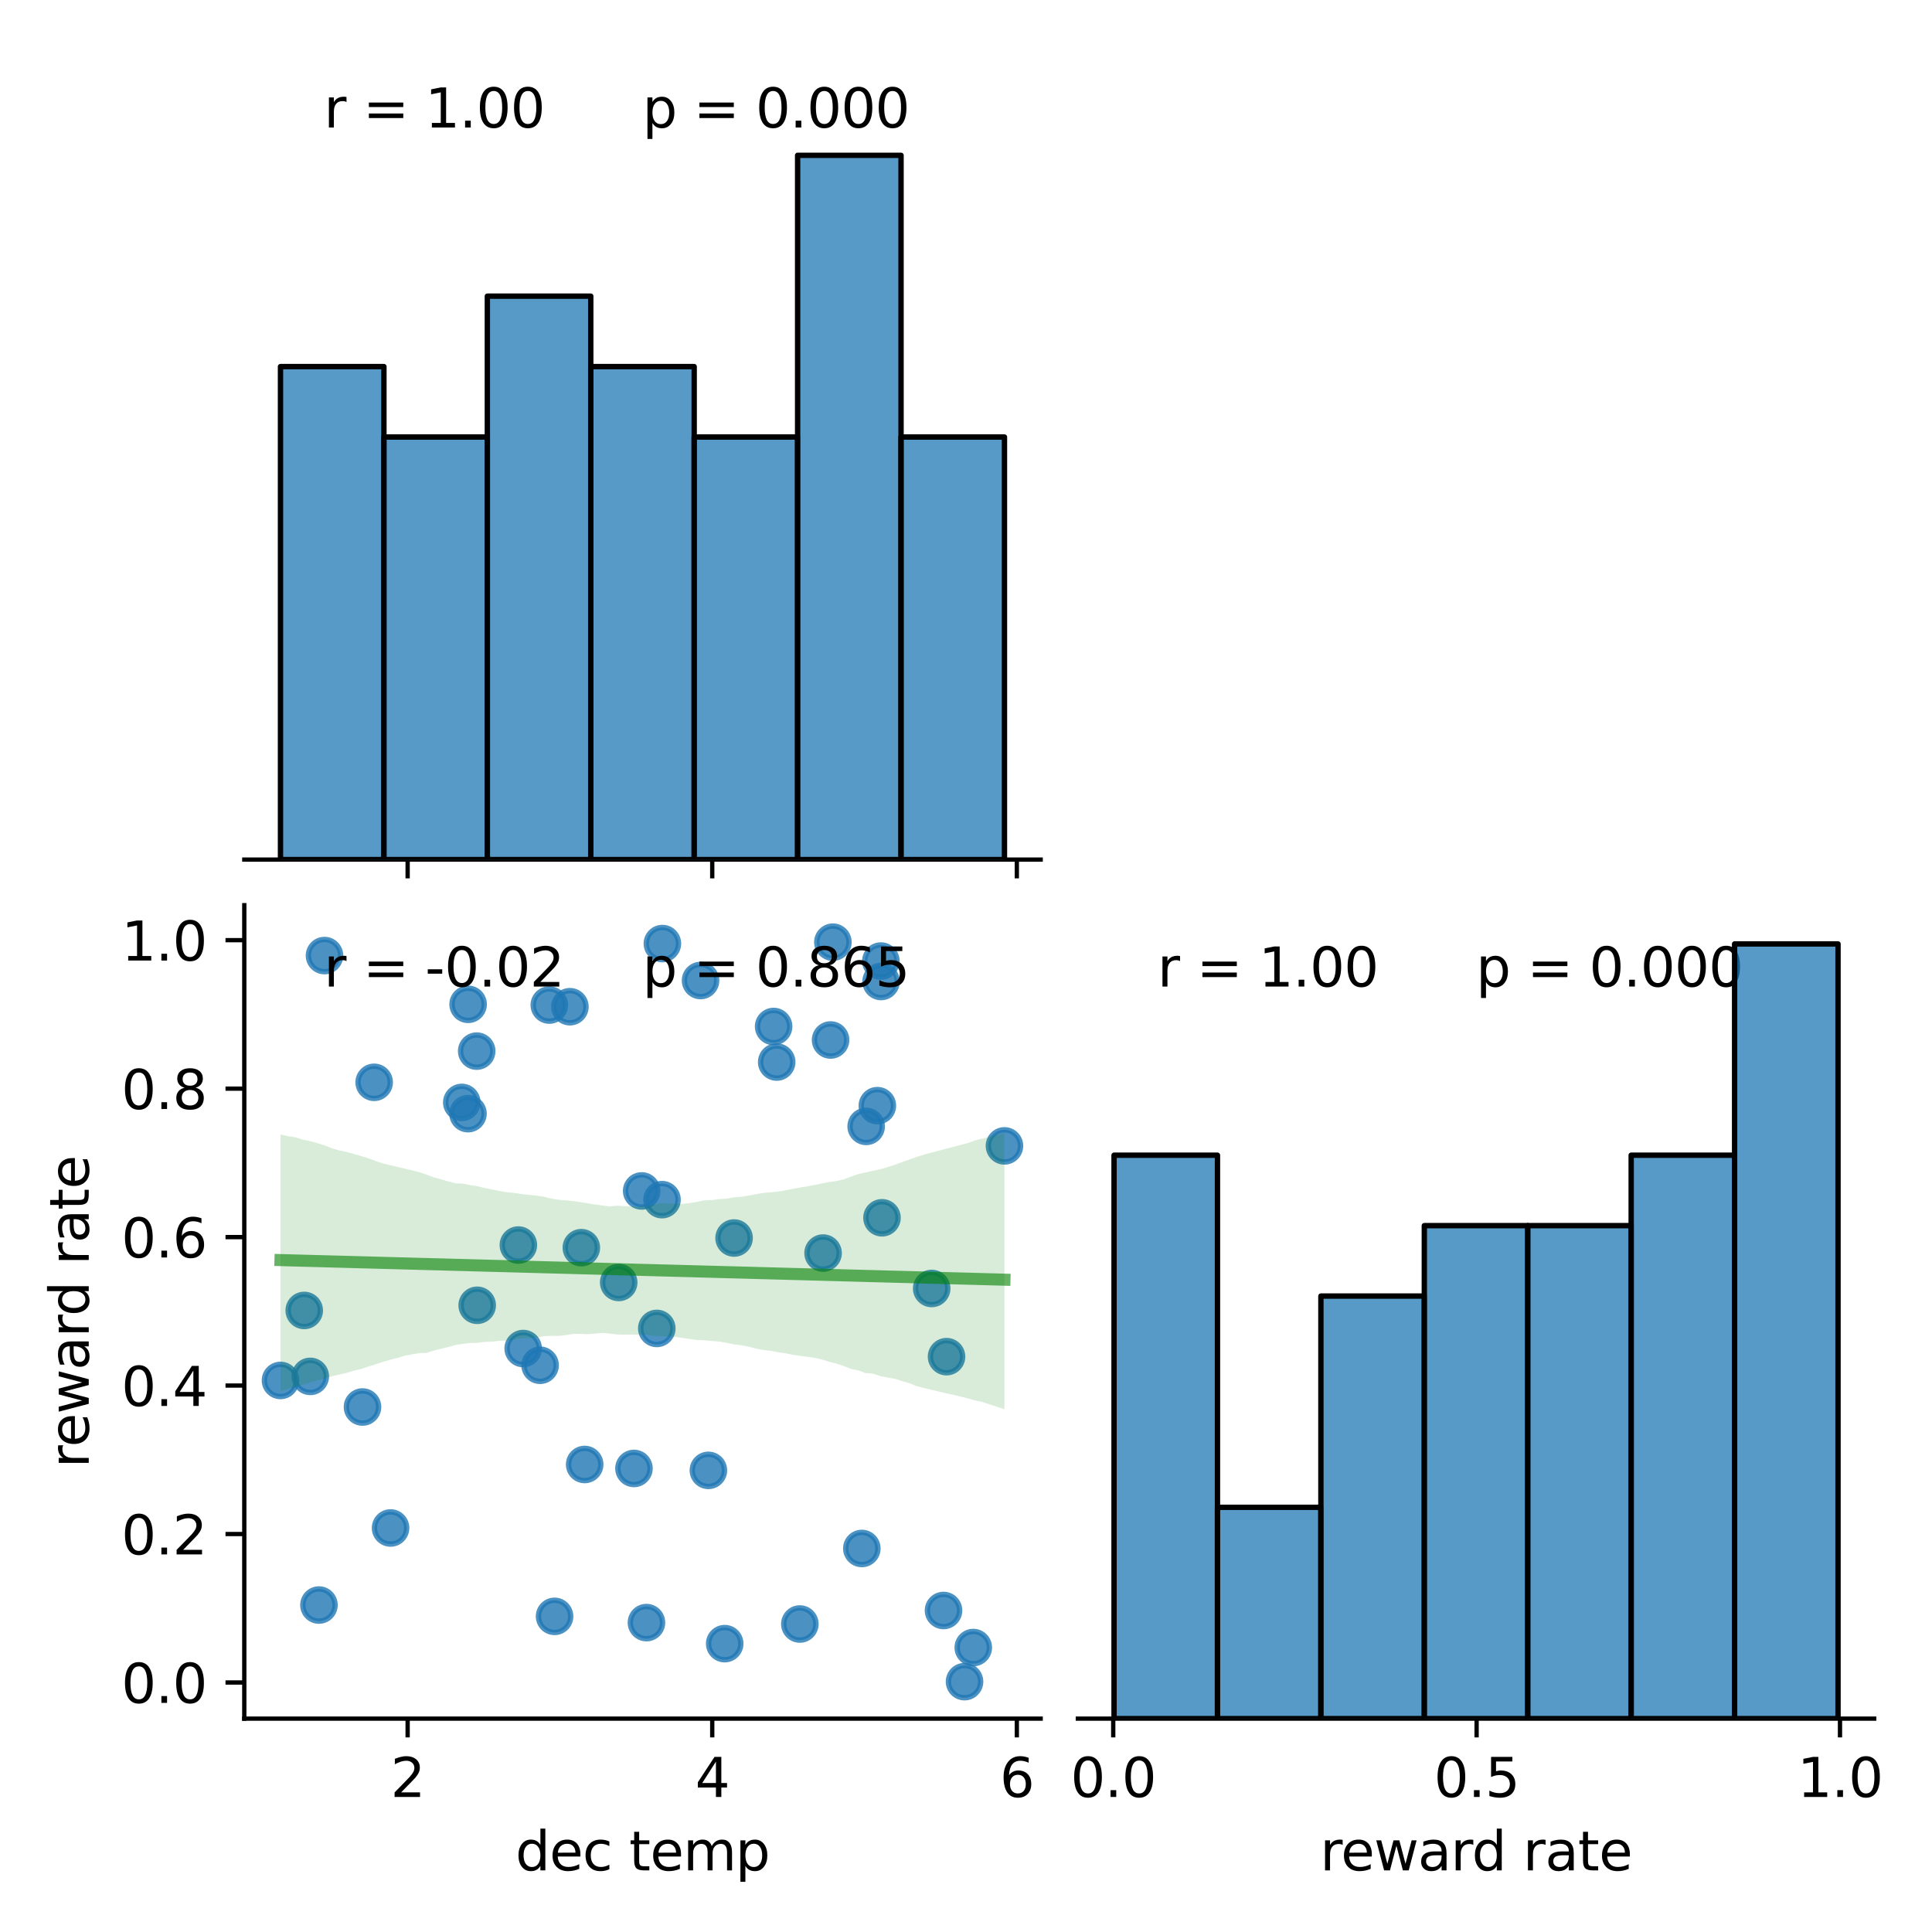 <?xml version="1.0" encoding="utf-8" standalone="no"?>
<!DOCTYPE svg PUBLIC "-//W3C//DTD SVG 1.1//EN"
  "http://www.w3.org/Graphics/SVG/1.1/DTD/svg11.dtd">
<svg xmlns:xlink="http://www.w3.org/1999/xlink" width="360pt" height="360pt" viewBox="0 0 360 360" xmlns="http://www.w3.org/2000/svg" version="1.1">
 <defs>
  <style type="text/css">*{stroke-linejoin: round; stroke-linecap: butt}</style>
 </defs>
 <g id="figure_1">
  <g id="patch_1">
   <path d="M 0 360 
L 360 360 
L 360 0 
L 0 0 
z
" style="fill: #ffffff"/>
  </g>
  <g id="axes_1">
   <g id="patch_2">
    <path d="M 45.52 160.17 
L 193.913 160.17 
L 193.913 8.6 
L 45.52 8.6 
z
" style="fill: #ffffff"/>
   </g>
   <g id="matplotlib.axis_1">
    <g id="xtick_1">
     <g id="line2d_1">
      <defs>
       <path id="md87481b7e8" d="M 0 0 
L 0 3.5 
" style="stroke: #000000; stroke-width: 0.8"/>
      </defs>
      <g>
       <use xlink:href="#md87481b7e8" x="75.958" y="160.17" style="stroke: #000000; stroke-width: 0.8"/>
      </g>
     </g>
    </g>
    <g id="xtick_2">
     <g id="line2d_2">
      <g>
       <use xlink:href="#md87481b7e8" x="132.715" y="160.17" style="stroke: #000000; stroke-width: 0.8"/>
      </g>
     </g>
    </g>
    <g id="xtick_3">
     <g id="line2d_3">
      <g>
       <use xlink:href="#md87481b7e8" x="189.471" y="160.17" style="stroke: #000000; stroke-width: 0.8"/>
      </g>
     </g>
    </g>
   </g>
   <g id="patch_3">
    <path d="M 45.52 160.17 
L 193.913 160.17 
" style="fill: none; stroke: #000000; stroke-width: 0.8; stroke-linejoin: miter; stroke-linecap: square"/>
   </g>
   <g id="text_1">
    <!-- r = 1.00  -->
    <g transform="translate(60.359 23.757) scale(0.1 -0.1)">
     <defs>
      <path id="DejaVuSans-72" d="M 2631 2963 
Q 2534 3019 2420 3045 
Q 2306 3072 2169 3072 
Q 1681 3072 1420 2755 
Q 1159 2438 1159 1844 
L 1159 0 
L 581 0 
L 581 3500 
L 1159 3500 
L 1159 2956 
Q 1341 3275 1631 3429 
Q 1922 3584 2338 3584 
Q 2397 3584 2469 3576 
Q 2541 3569 2628 3553 
L 2631 2963 
z
" transform="scale(0.016)"/>
      <path id="DejaVuSans-20" transform="scale(0.016)"/>
      <path id="DejaVuSans-3d" d="M 678 2906 
L 4684 2906 
L 4684 2381 
L 678 2381 
L 678 2906 
z
M 678 1631 
L 4684 1631 
L 4684 1100 
L 678 1100 
L 678 1631 
z
" transform="scale(0.016)"/>
      <path id="DejaVuSans-31" d="M 794 531 
L 1825 531 
L 1825 4091 
L 703 3866 
L 703 4441 
L 1819 4666 
L 2450 4666 
L 2450 531 
L 3481 531 
L 3481 0 
L 794 0 
L 794 531 
z
" transform="scale(0.016)"/>
      <path id="DejaVuSans-2e" d="M 684 794 
L 1344 794 
L 1344 0 
L 684 0 
L 684 794 
z
" transform="scale(0.016)"/>
      <path id="DejaVuSans-30" d="M 2034 4250 
Q 1547 4250 1301 3770 
Q 1056 3291 1056 2328 
Q 1056 1369 1301 889 
Q 1547 409 2034 409 
Q 2525 409 2770 889 
Q 3016 1369 3016 2328 
Q 3016 3291 2770 3770 
Q 2525 4250 2034 4250 
z
M 2034 4750 
Q 2819 4750 3233 4129 
Q 3647 3509 3647 2328 
Q 3647 1150 3233 529 
Q 2819 -91 2034 -91 
Q 1250 -91 836 529 
Q 422 1150 422 2328 
Q 422 3509 836 4129 
Q 1250 4750 2034 4750 
z
" transform="scale(0.016)"/>
     </defs>
     <use xlink:href="#DejaVuSans-72"/>
     <use xlink:href="#DejaVuSans-20" transform="translate(41.113 0)"/>
     <use xlink:href="#DejaVuSans-3d" transform="translate(72.9 0)"/>
     <use xlink:href="#DejaVuSans-20" transform="translate(156.689 0)"/>
     <use xlink:href="#DejaVuSans-31" transform="translate(188.477 0)"/>
     <use xlink:href="#DejaVuSans-2e" transform="translate(252.1 0)"/>
     <use xlink:href="#DejaVuSans-30" transform="translate(283.887 0)"/>
     <use xlink:href="#DejaVuSans-30" transform="translate(347.51 0)"/>
     <use xlink:href="#DejaVuSans-20" transform="translate(411.133 0)"/>
    </g>
   </g>
   <g id="text_2">
    <!-- p = 0.000 -->
    <g transform="translate(119.716 23.757) scale(0.1 -0.1)">
     <defs>
      <path id="DejaVuSans-70" d="M 1159 525 
L 1159 -1331 
L 581 -1331 
L 581 3500 
L 1159 3500 
L 1159 2969 
Q 1341 3281 1617 3432 
Q 1894 3584 2278 3584 
Q 2916 3584 3314 3078 
Q 3713 2572 3713 1747 
Q 3713 922 3314 415 
Q 2916 -91 2278 -91 
Q 1894 -91 1617 61 
Q 1341 213 1159 525 
z
M 3116 1747 
Q 3116 2381 2855 2742 
Q 2594 3103 2138 3103 
Q 1681 3103 1420 2742 
Q 1159 2381 1159 1747 
Q 1159 1113 1420 752 
Q 1681 391 2138 391 
Q 2594 391 2855 752 
Q 3116 1113 3116 1747 
z
" transform="scale(0.016)"/>
     </defs>
     <use xlink:href="#DejaVuSans-70"/>
     <use xlink:href="#DejaVuSans-20" transform="translate(63.477 0)"/>
     <use xlink:href="#DejaVuSans-3d" transform="translate(95.264 0)"/>
     <use xlink:href="#DejaVuSans-20" transform="translate(179.053 0)"/>
     <use xlink:href="#DejaVuSans-30" transform="translate(210.84 0)"/>
     <use xlink:href="#DejaVuSans-2e" transform="translate(274.463 0)"/>
     <use xlink:href="#DejaVuSans-30" transform="translate(306.25 0)"/>
     <use xlink:href="#DejaVuSans-30" transform="translate(369.873 0)"/>
     <use xlink:href="#DejaVuSans-30" transform="translate(433.496 0)"/>
    </g>
   </g>
  </g>
  <g id="axes_2">
   <g id="patch_4">
    <path d="M 45.52 320.24 
L 193.913 320.24 
L 193.913 168.67 
L 45.52 168.67 
z
" style="fill: #ffffff"/>
   </g>
   <g id="PathCollection_1">
    <defs>
     <path id="md4f5c21219" d="M 0 3 
C 0.796 3 1.559 2.684 2.121 2.121 
C 2.684 1.559 3 0.796 3 0 
C 3 -0.796 2.684 -1.559 2.121 -2.121 
C 1.559 -2.684 0.796 -3 0 -3 
C -0.796 -3 -1.559 -2.684 -2.121 -2.121 
C -2.684 -1.559 -3 -0.796 -3 0 
C -3 0.796 -2.684 1.559 -2.121 2.121 
C -1.559 2.684 -0.796 3 0 3 
z
" style="stroke: #1f77b4; stroke-opacity: 0.8"/>
    </defs>
    <g clip-path="url(#p38a0441b16)">
     <use xlink:href="#md4f5c21219" x="108.946" y="272.884" style="fill: #1f77b4; fill-opacity: 0.8; stroke: #1f77b4; stroke-opacity: 0.8"/>
     <use xlink:href="#md4f5c21219" x="131.999" y="273.983" style="fill: #1f77b4; fill-opacity: 0.8; stroke: #1f77b4; stroke-opacity: 0.8"/>
     <use xlink:href="#md4f5c21219" x="160.589" y="288.536" style="fill: #1f77b4; fill-opacity: 0.8; stroke: #1f77b4; stroke-opacity: 0.8"/>
     <use xlink:href="#md4f5c21219" x="87.203" y="207.515" style="fill: #1f77b4; fill-opacity: 0.8; stroke: #1f77b4; stroke-opacity: 0.8"/>
     <use xlink:href="#md4f5c21219" x="122.384" y="247.533" style="fill: #1f77b4; fill-opacity: 0.8; stroke: #1f77b4; stroke-opacity: 0.8"/>
     <use xlink:href="#md4f5c21219" x="176.373" y="252.794" style="fill: #1f77b4; fill-opacity: 0.8; stroke: #1f77b4; stroke-opacity: 0.8"/>
     <use xlink:href="#md4f5c21219" x="179.728" y="313.35" style="fill: #1f77b4; fill-opacity: 0.8; stroke: #1f77b4; stroke-opacity: 0.8"/>
     <use xlink:href="#md4f5c21219" x="86.048" y="205.421" style="fill: #1f77b4; fill-opacity: 0.8; stroke: #1f77b4; stroke-opacity: 0.8"/>
     <use xlink:href="#md4f5c21219" x="88.918" y="243.22" style="fill: #1f77b4; fill-opacity: 0.8; stroke: #1f77b4; stroke-opacity: 0.8"/>
     <use xlink:href="#md4f5c21219" x="164.135" y="179.079" style="fill: #1f77b4; fill-opacity: 0.8; stroke: #1f77b4; stroke-opacity: 0.8"/>
     <use xlink:href="#md4f5c21219" x="164.346" y="226.916" style="fill: #1f77b4; fill-opacity: 0.8; stroke: #1f77b4; stroke-opacity: 0.8"/>
     <use xlink:href="#md4f5c21219" x="161.396" y="209.887" style="fill: #1f77b4; fill-opacity: 0.8; stroke: #1f77b4; stroke-opacity: 0.8"/>
     <use xlink:href="#md4f5c21219" x="115.285" y="238.967" style="fill: #1f77b4; fill-opacity: 0.8; stroke: #1f77b4; stroke-opacity: 0.8"/>
     <use xlink:href="#md4f5c21219" x="118.13" y="273.622" style="fill: #1f77b4; fill-opacity: 0.8; stroke: #1f77b4; stroke-opacity: 0.8"/>
     <use xlink:href="#md4f5c21219" x="144.153" y="191.272" style="fill: #1f77b4; fill-opacity: 0.8; stroke: #1f77b4; stroke-opacity: 0.8"/>
     <use xlink:href="#md4f5c21219" x="130.537" y="182.706" style="fill: #1f77b4; fill-opacity: 0.8; stroke: #1f77b4; stroke-opacity: 0.8"/>
     <use xlink:href="#md4f5c21219" x="123.428" y="175.822" style="fill: #1f77b4; fill-opacity: 0.8; stroke: #1f77b4; stroke-opacity: 0.8"/>
     <use xlink:href="#md4f5c21219" x="149.038" y="302.611" style="fill: #1f77b4; fill-opacity: 0.8; stroke: #1f77b4; stroke-opacity: 0.8"/>
     <use xlink:href="#md4f5c21219" x="69.721" y="201.675" style="fill: #1f77b4; fill-opacity: 0.8; stroke: #1f77b4; stroke-opacity: 0.8"/>
     <use xlink:href="#md4f5c21219" x="163.483" y="206.026" style="fill: #1f77b4; fill-opacity: 0.8; stroke: #1f77b4; stroke-opacity: 0.8"/>
     <use xlink:href="#md4f5c21219" x="135.039" y="306.27" style="fill: #1f77b4; fill-opacity: 0.8; stroke: #1f77b4; stroke-opacity: 0.8"/>
     <use xlink:href="#md4f5c21219" x="153.369" y="233.491" style="fill: #1f77b4; fill-opacity: 0.8; stroke: #1f77b4; stroke-opacity: 0.8"/>
     <use xlink:href="#md4f5c21219" x="123.353" y="223.538" style="fill: #1f77b4; fill-opacity: 0.8; stroke: #1f77b4; stroke-opacity: 0.8"/>
     <use xlink:href="#md4f5c21219" x="106.193" y="187.588" style="fill: #1f77b4; fill-opacity: 0.8; stroke: #1f77b4; stroke-opacity: 0.8"/>
     <use xlink:href="#md4f5c21219" x="59.431" y="299.077" style="fill: #1f77b4; fill-opacity: 0.8; stroke: #1f77b4; stroke-opacity: 0.8"/>
     <use xlink:href="#md4f5c21219" x="181.357" y="306.997" style="fill: #1f77b4; fill-opacity: 0.8; stroke: #1f77b4; stroke-opacity: 0.8"/>
     <use xlink:href="#md4f5c21219" x="57.815" y="256.47" style="fill: #1f77b4; fill-opacity: 0.8; stroke: #1f77b4; stroke-opacity: 0.8"/>
     <use xlink:href="#md4f5c21219" x="154.766" y="193.788" style="fill: #1f77b4; fill-opacity: 0.8; stroke: #1f77b4; stroke-opacity: 0.8"/>
     <use xlink:href="#md4f5c21219" x="187.168" y="213.519" style="fill: #1f77b4; fill-opacity: 0.8; stroke: #1f77b4; stroke-opacity: 0.8"/>
     <use xlink:href="#md4f5c21219" x="144.726" y="197.897" style="fill: #1f77b4; fill-opacity: 0.8; stroke: #1f77b4; stroke-opacity: 0.8"/>
     <use xlink:href="#md4f5c21219" x="102.357" y="187.28" style="fill: #1f77b4; fill-opacity: 0.8; stroke: #1f77b4; stroke-opacity: 0.8"/>
     <use xlink:href="#md4f5c21219" x="136.786" y="230.688" style="fill: #1f77b4; fill-opacity: 0.8; stroke: #1f77b4; stroke-opacity: 0.8"/>
     <use xlink:href="#md4f5c21219" x="108.323" y="232.488" style="fill: #1f77b4; fill-opacity: 0.8; stroke: #1f77b4; stroke-opacity: 0.8"/>
     <use xlink:href="#md4f5c21219" x="164.174" y="182.887" style="fill: #1f77b4; fill-opacity: 0.8; stroke: #1f77b4; stroke-opacity: 0.8"/>
     <use xlink:href="#md4f5c21219" x="87.227" y="187.141" style="fill: #1f77b4; fill-opacity: 0.8; stroke: #1f77b4; stroke-opacity: 0.8"/>
     <use xlink:href="#md4f5c21219" x="67.546" y="262.176" style="fill: #1f77b4; fill-opacity: 0.8; stroke: #1f77b4; stroke-opacity: 0.8"/>
     <use xlink:href="#md4f5c21219" x="175.811" y="300.092" style="fill: #1f77b4; fill-opacity: 0.8; stroke: #1f77b4; stroke-opacity: 0.8"/>
     <use xlink:href="#md4f5c21219" x="96.589" y="231.996" style="fill: #1f77b4; fill-opacity: 0.8; stroke: #1f77b4; stroke-opacity: 0.8"/>
     <use xlink:href="#md4f5c21219" x="97.488" y="251.281" style="fill: #1f77b4; fill-opacity: 0.8; stroke: #1f77b4; stroke-opacity: 0.8"/>
     <use xlink:href="#md4f5c21219" x="56.691" y="244.183" style="fill: #1f77b4; fill-opacity: 0.8; stroke: #1f77b4; stroke-opacity: 0.8"/>
     <use xlink:href="#md4f5c21219" x="100.639" y="254.397" style="fill: #1f77b4; fill-opacity: 0.8; stroke: #1f77b4; stroke-opacity: 0.8"/>
     <use xlink:href="#md4f5c21219" x="103.336" y="301.187" style="fill: #1f77b4; fill-opacity: 0.8; stroke: #1f77b4; stroke-opacity: 0.8"/>
     <use xlink:href="#md4f5c21219" x="173.605" y="240.09" style="fill: #1f77b4; fill-opacity: 0.8; stroke: #1f77b4; stroke-opacity: 0.8"/>
     <use xlink:href="#md4f5c21219" x="88.826" y="195.861" style="fill: #1f77b4; fill-opacity: 0.8; stroke: #1f77b4; stroke-opacity: 0.8"/>
     <use xlink:href="#md4f5c21219" x="155.196" y="175.56" style="fill: #1f77b4; fill-opacity: 0.8; stroke: #1f77b4; stroke-opacity: 0.8"/>
     <use xlink:href="#md4f5c21219" x="52.265" y="257.227" style="fill: #1f77b4; fill-opacity: 0.8; stroke: #1f77b4; stroke-opacity: 0.8"/>
     <use xlink:href="#md4f5c21219" x="120.456" y="302.349" style="fill: #1f77b4; fill-opacity: 0.8; stroke: #1f77b4; stroke-opacity: 0.8"/>
     <use xlink:href="#md4f5c21219" x="119.567" y="221.912" style="fill: #1f77b4; fill-opacity: 0.8; stroke: #1f77b4; stroke-opacity: 0.8"/>
     <use xlink:href="#md4f5c21219" x="60.466" y="178.059" style="fill: #1f77b4; fill-opacity: 0.8; stroke: #1f77b4; stroke-opacity: 0.8"/>
     <use xlink:href="#md4f5c21219" x="72.775" y="284.717" style="fill: #1f77b4; fill-opacity: 0.8; stroke: #1f77b4; stroke-opacity: 0.8"/>
    </g>
   </g>
   <g id="FillBetweenPolyCollection_1">
    <path d="M 52.265 211.4 
L 52.265 259.201 
L 53.628 258.806 
L 54.99 258.405 
L 56.353 258.025 
L 57.716 257.638 
L 59.078 257.246 
L 60.441 256.887 
L 61.804 256.464 
L 63.166 256.139 
L 64.529 255.827 
L 65.892 255.413 
L 67.254 255.091 
L 68.617 254.653 
L 69.98 254.213 
L 71.342 253.771 
L 72.705 253.362 
L 74.068 253.041 
L 75.43 252.606 
L 76.793 252.364 
L 78.156 252.123 
L 79.518 252.101 
L 80.881 251.651 
L 82.243 251.306 
L 83.606 250.985 
L 84.969 250.595 
L 86.331 250.392 
L 87.694 250.242 
L 89.057 250.204 
L 90.419 250.036 
L 91.782 249.989 
L 93.145 249.828 
L 94.507 249.824 
L 95.87 249.582 
L 97.233 249.381 
L 98.595 249.329 
L 99.958 249.277 
L 101.321 248.971 
L 102.683 248.915 
L 104.046 248.929 
L 105.409 248.787 
L 106.771 248.56 
L 108.134 248.553 
L 109.497 248.613 
L 110.859 248.506 
L 112.222 248.369 
L 113.584 248.491 
L 114.947 248.646 
L 116.31 248.699 
L 117.672 248.673 
L 119.035 248.719 
L 120.398 248.716 
L 121.76 248.897 
L 123.123 249.016 
L 124.486 249.023 
L 125.848 249.112 
L 127.211 249.313 
L 128.574 249.515 
L 129.936 249.687 
L 131.299 249.743 
L 132.662 249.874 
L 134.024 249.972 
L 135.387 250.21 
L 136.75 250.502 
L 138.112 250.666 
L 139.475 250.929 
L 140.838 251.286 
L 142.2 251.548 
L 143.563 251.702 
L 144.926 251.957 
L 146.288 252.16 
L 147.651 252.431 
L 149.013 252.637 
L 150.376 252.819 
L 151.739 253.007 
L 153.101 253.32 
L 154.464 253.741 
L 155.827 254.081 
L 157.189 254.524 
L 158.552 255.064 
L 159.915 255.348 
L 161.277 255.842 
L 162.64 255.944 
L 164.003 256.41 
L 165.365 256.673 
L 166.728 256.92 
L 168.091 257.352 
L 169.453 257.732 
L 170.816 258.291 
L 172.179 258.645 
L 173.541 258.967 
L 174.904 259.287 
L 176.267 259.606 
L 177.629 259.905 
L 178.992 260.238 
L 180.354 260.572 
L 181.717 260.965 
L 183.08 261.25 
L 184.442 261.7 
L 185.805 262.149 
L 187.168 262.595 
L 187.168 211.148 
L 187.168 211.148 
L 185.805 211.476 
L 184.442 211.812 
L 183.08 212.148 
L 181.717 212.485 
L 180.354 212.985 
L 178.992 213.341 
L 177.629 213.698 
L 176.267 214.054 
L 174.904 214.412 
L 173.541 214.772 
L 172.179 215.132 
L 170.816 215.571 
L 169.453 216.052 
L 168.091 216.536 
L 166.728 217.044 
L 165.365 217.486 
L 164.003 217.882 
L 162.64 218.168 
L 161.277 218.483 
L 159.915 218.769 
L 158.552 219.243 
L 157.189 219.769 
L 155.827 220.062 
L 154.464 220.255 
L 153.101 220.52 
L 151.739 220.82 
L 150.376 221.062 
L 149.013 221.289 
L 147.651 221.539 
L 146.288 221.816 
L 144.926 222.045 
L 143.563 222.18 
L 142.2 222.284 
L 140.838 222.52 
L 139.475 222.777 
L 138.112 223.01 
L 136.75 223.102 
L 135.387 223.353 
L 134.024 223.424 
L 132.662 223.612 
L 131.299 223.668 
L 129.936 223.936 
L 128.574 224.168 
L 127.211 224.317 
L 125.848 224.331 
L 124.486 224.23 
L 123.123 224.187 
L 121.76 224.448 
L 120.398 224.781 
L 119.035 224.875 
L 117.672 224.819 
L 116.31 224.739 
L 114.947 224.664 
L 113.584 224.808 
L 112.222 224.613 
L 110.859 224.442 
L 109.497 224.204 
L 108.134 224.002 
L 106.771 223.801 
L 105.409 223.655 
L 104.046 223.551 
L 102.683 223.334 
L 101.321 222.985 
L 99.958 222.784 
L 98.595 222.639 
L 97.233 222.505 
L 95.87 222.292 
L 94.507 222.167 
L 93.145 221.943 
L 91.782 221.651 
L 90.419 221.386 
L 89.057 221.055 
L 87.694 220.838 
L 86.331 220.556 
L 84.969 220.504 
L 83.606 220.162 
L 82.243 219.763 
L 80.881 219.392 
L 79.518 218.882 
L 78.156 218.434 
L 76.793 218.075 
L 75.43 217.757 
L 74.068 217.437 
L 72.705 217.116 
L 71.342 216.794 
L 69.98 216.333 
L 68.617 215.817 
L 67.254 215.41 
L 65.892 215.01 
L 64.529 214.634 
L 63.166 214.352 
L 61.804 213.944 
L 60.441 213.4 
L 59.078 212.999 
L 57.716 212.616 
L 56.353 212.335 
L 54.99 211.901 
L 53.628 211.722 
L 52.265 211.4 
z
" clip-path="url(#p38a0441b16)" style="fill: #008000; fill-opacity: 0.15"/>
   </g>
   <g id="matplotlib.axis_2">
    <g id="xtick_4">
     <g id="line2d_4">
      <g>
       <use xlink:href="#md87481b7e8" x="75.958" y="320.24" style="stroke: #000000; stroke-width: 0.8"/>
      </g>
     </g>
     <g id="text_3">
      <!-- 2 -->
      <g transform="translate(72.777 334.838) scale(0.1 -0.1)">
       <defs>
        <path id="DejaVuSans-32" d="M 1228 531 
L 3431 531 
L 3431 0 
L 469 0 
L 469 531 
Q 828 903 1448 1529 
Q 2069 2156 2228 2338 
Q 2531 2678 2651 2914 
Q 2772 3150 2772 3378 
Q 2772 3750 2511 3984 
Q 2250 4219 1831 4219 
Q 1534 4219 1204 4116 
Q 875 4013 500 3803 
L 500 4441 
Q 881 4594 1212 4672 
Q 1544 4750 1819 4750 
Q 2544 4750 2975 4387 
Q 3406 4025 3406 3419 
Q 3406 3131 3298 2873 
Q 3191 2616 2906 2266 
Q 2828 2175 2409 1742 
Q 1991 1309 1228 531 
z
" transform="scale(0.016)"/>
       </defs>
       <use xlink:href="#DejaVuSans-32"/>
      </g>
     </g>
    </g>
    <g id="xtick_5">
     <g id="line2d_5">
      <g>
       <use xlink:href="#md87481b7e8" x="132.715" y="320.24" style="stroke: #000000; stroke-width: 0.8"/>
      </g>
     </g>
     <g id="text_4">
      <!-- 4 -->
      <g transform="translate(129.533 334.838) scale(0.1 -0.1)">
       <defs>
        <path id="DejaVuSans-34" d="M 2419 4116 
L 825 1625 
L 2419 1625 
L 2419 4116 
z
M 2253 4666 
L 3047 4666 
L 3047 1625 
L 3713 1625 
L 3713 1100 
L 3047 1100 
L 3047 0 
L 2419 0 
L 2419 1100 
L 313 1100 
L 313 1709 
L 2253 4666 
z
" transform="scale(0.016)"/>
       </defs>
       <use xlink:href="#DejaVuSans-34"/>
      </g>
     </g>
    </g>
    <g id="xtick_6">
     <g id="line2d_6">
      <g>
       <use xlink:href="#md87481b7e8" x="189.471" y="320.24" style="stroke: #000000; stroke-width: 0.8"/>
      </g>
     </g>
     <g id="text_5">
      <!-- 6 -->
      <g transform="translate(186.29 334.838) scale(0.1 -0.1)">
       <defs>
        <path id="DejaVuSans-36" d="M 2113 2584 
Q 1688 2584 1439 2293 
Q 1191 2003 1191 1497 
Q 1191 994 1439 701 
Q 1688 409 2113 409 
Q 2538 409 2786 701 
Q 3034 994 3034 1497 
Q 3034 2003 2786 2293 
Q 2538 2584 2113 2584 
z
M 3366 4563 
L 3366 3988 
Q 3128 4100 2886 4159 
Q 2644 4219 2406 4219 
Q 1781 4219 1451 3797 
Q 1122 3375 1075 2522 
Q 1259 2794 1537 2939 
Q 1816 3084 2150 3084 
Q 2853 3084 3261 2657 
Q 3669 2231 3669 1497 
Q 3669 778 3244 343 
Q 2819 -91 2113 -91 
Q 1303 -91 875 529 
Q 447 1150 447 2328 
Q 447 3434 972 4092 
Q 1497 4750 2381 4750 
Q 2619 4750 2861 4703 
Q 3103 4656 3366 4563 
z
" transform="scale(0.016)"/>
       </defs>
       <use xlink:href="#DejaVuSans-36"/>
      </g>
     </g>
    </g>
    <g id="text_6">
     <!-- dec temp -->
     <g transform="translate(96.046 348.517) scale(0.1 -0.1)">
      <defs>
       <path id="DejaVuSans-64" d="M 2906 2969 
L 2906 4863 
L 3481 4863 
L 3481 0 
L 2906 0 
L 2906 525 
Q 2725 213 2448 61 
Q 2172 -91 1784 -91 
Q 1150 -91 751 415 
Q 353 922 353 1747 
Q 353 2572 751 3078 
Q 1150 3584 1784 3584 
Q 2172 3584 2448 3432 
Q 2725 3281 2906 2969 
z
M 947 1747 
Q 947 1113 1208 752 
Q 1469 391 1925 391 
Q 2381 391 2643 752 
Q 2906 1113 2906 1747 
Q 2906 2381 2643 2742 
Q 2381 3103 1925 3103 
Q 1469 3103 1208 2742 
Q 947 2381 947 1747 
z
" transform="scale(0.016)"/>
       <path id="DejaVuSans-65" d="M 3597 1894 
L 3597 1613 
L 953 1613 
Q 991 1019 1311 708 
Q 1631 397 2203 397 
Q 2534 397 2845 478 
Q 3156 559 3463 722 
L 3463 178 
Q 3153 47 2828 -22 
Q 2503 -91 2169 -91 
Q 1331 -91 842 396 
Q 353 884 353 1716 
Q 353 2575 817 3079 
Q 1281 3584 2069 3584 
Q 2775 3584 3186 3129 
Q 3597 2675 3597 1894 
z
M 3022 2063 
Q 3016 2534 2758 2815 
Q 2500 3097 2075 3097 
Q 1594 3097 1305 2825 
Q 1016 2553 972 2059 
L 3022 2063 
z
" transform="scale(0.016)"/>
       <path id="DejaVuSans-63" d="M 3122 3366 
L 3122 2828 
Q 2878 2963 2633 3030 
Q 2388 3097 2138 3097 
Q 1578 3097 1268 2742 
Q 959 2388 959 1747 
Q 959 1106 1268 751 
Q 1578 397 2138 397 
Q 2388 397 2633 464 
Q 2878 531 3122 666 
L 3122 134 
Q 2881 22 2623 -34 
Q 2366 -91 2075 -91 
Q 1284 -91 818 406 
Q 353 903 353 1747 
Q 353 2603 823 3093 
Q 1294 3584 2113 3584 
Q 2378 3584 2631 3529 
Q 2884 3475 3122 3366 
z
" transform="scale(0.016)"/>
       <path id="DejaVuSans-74" d="M 1172 4494 
L 1172 3500 
L 2356 3500 
L 2356 3053 
L 1172 3053 
L 1172 1153 
Q 1172 725 1289 603 
Q 1406 481 1766 481 
L 2356 481 
L 2356 0 
L 1766 0 
Q 1100 0 847 248 
Q 594 497 594 1153 
L 594 3053 
L 172 3053 
L 172 3500 
L 594 3500 
L 594 4494 
L 1172 4494 
z
" transform="scale(0.016)"/>
       <path id="DejaVuSans-6d" d="M 3328 2828 
Q 3544 3216 3844 3400 
Q 4144 3584 4550 3584 
Q 5097 3584 5394 3201 
Q 5691 2819 5691 2113 
L 5691 0 
L 5113 0 
L 5113 2094 
Q 5113 2597 4934 2840 
Q 4756 3084 4391 3084 
Q 3944 3084 3684 2787 
Q 3425 2491 3425 1978 
L 3425 0 
L 2847 0 
L 2847 2094 
Q 2847 2600 2669 2842 
Q 2491 3084 2119 3084 
Q 1678 3084 1418 2786 
Q 1159 2488 1159 1978 
L 1159 0 
L 581 0 
L 581 3500 
L 1159 3500 
L 1159 2956 
Q 1356 3278 1631 3431 
Q 1906 3584 2284 3584 
Q 2666 3584 2933 3390 
Q 3200 3197 3328 2828 
z
" transform="scale(0.016)"/>
      </defs>
      <use xlink:href="#DejaVuSans-64"/>
      <use xlink:href="#DejaVuSans-65" transform="translate(63.477 0)"/>
      <use xlink:href="#DejaVuSans-63" transform="translate(125 0)"/>
      <use xlink:href="#DejaVuSans-20" transform="translate(179.98 0)"/>
      <use xlink:href="#DejaVuSans-74" transform="translate(211.768 0)"/>
      <use xlink:href="#DejaVuSans-65" transform="translate(250.977 0)"/>
      <use xlink:href="#DejaVuSans-6d" transform="translate(312.5 0)"/>
      <use xlink:href="#DejaVuSans-70" transform="translate(409.912 0)"/>
     </g>
    </g>
   </g>
   <g id="matplotlib.axis_3">
    <g id="ytick_1">
     <g id="line2d_7">
      <defs>
       <path id="m830f447411" d="M 0 0 
L -3.5 0 
" style="stroke: #000000; stroke-width: 0.8"/>
      </defs>
      <g>
       <use xlink:href="#m830f447411" x="45.52" y="313.506" style="stroke: #000000; stroke-width: 0.8"/>
      </g>
     </g>
     <g id="text_7">
      <!-- 0.0 -->
      <g transform="translate(22.617 317.306) scale(0.1 -0.1)">
       <use xlink:href="#DejaVuSans-30"/>
       <use xlink:href="#DejaVuSans-2e" transform="translate(63.623 0)"/>
       <use xlink:href="#DejaVuSans-30" transform="translate(95.41 0)"/>
      </g>
     </g>
    </g>
    <g id="ytick_2">
     <g id="line2d_8">
      <g>
       <use xlink:href="#m830f447411" x="45.52" y="285.842" style="stroke: #000000; stroke-width: 0.8"/>
      </g>
     </g>
     <g id="text_8">
      <!-- 0.2 -->
      <g transform="translate(22.617 289.641) scale(0.1 -0.1)">
       <use xlink:href="#DejaVuSans-30"/>
       <use xlink:href="#DejaVuSans-2e" transform="translate(63.623 0)"/>
       <use xlink:href="#DejaVuSans-32" transform="translate(95.41 0)"/>
      </g>
     </g>
    </g>
    <g id="ytick_3">
     <g id="line2d_9">
      <g>
       <use xlink:href="#m830f447411" x="45.52" y="258.178" style="stroke: #000000; stroke-width: 0.8"/>
      </g>
     </g>
     <g id="text_9">
      <!-- 0.4 -->
      <g transform="translate(22.617 261.977) scale(0.1 -0.1)">
       <use xlink:href="#DejaVuSans-30"/>
       <use xlink:href="#DejaVuSans-2e" transform="translate(63.623 0)"/>
       <use xlink:href="#DejaVuSans-34" transform="translate(95.41 0)"/>
      </g>
     </g>
    </g>
    <g id="ytick_4">
     <g id="line2d_10">
      <g>
       <use xlink:href="#m830f447411" x="45.52" y="230.514" style="stroke: #000000; stroke-width: 0.8"/>
      </g>
     </g>
     <g id="text_10">
      <!-- 0.6 -->
      <g transform="translate(22.617 234.313) scale(0.1 -0.1)">
       <use xlink:href="#DejaVuSans-30"/>
       <use xlink:href="#DejaVuSans-2e" transform="translate(63.623 0)"/>
       <use xlink:href="#DejaVuSans-36" transform="translate(95.41 0)"/>
      </g>
     </g>
    </g>
    <g id="ytick_5">
     <g id="line2d_11">
      <g>
       <use xlink:href="#m830f447411" x="45.52" y="202.85" style="stroke: #000000; stroke-width: 0.8"/>
      </g>
     </g>
     <g id="text_11">
      <!-- 0.8 -->
      <g transform="translate(22.617 206.649) scale(0.1 -0.1)">
       <defs>
        <path id="DejaVuSans-38" d="M 2034 2216 
Q 1584 2216 1326 1975 
Q 1069 1734 1069 1313 
Q 1069 891 1326 650 
Q 1584 409 2034 409 
Q 2484 409 2743 651 
Q 3003 894 3003 1313 
Q 3003 1734 2745 1975 
Q 2488 2216 2034 2216 
z
M 1403 2484 
Q 997 2584 770 2862 
Q 544 3141 544 3541 
Q 544 4100 942 4425 
Q 1341 4750 2034 4750 
Q 2731 4750 3128 4425 
Q 3525 4100 3525 3541 
Q 3525 3141 3298 2862 
Q 3072 2584 2669 2484 
Q 3125 2378 3379 2068 
Q 3634 1759 3634 1313 
Q 3634 634 3220 271 
Q 2806 -91 2034 -91 
Q 1263 -91 848 271 
Q 434 634 434 1313 
Q 434 1759 690 2068 
Q 947 2378 1403 2484 
z
M 1172 3481 
Q 1172 3119 1398 2916 
Q 1625 2713 2034 2713 
Q 2441 2713 2670 2916 
Q 2900 3119 2900 3481 
Q 2900 3844 2670 4047 
Q 2441 4250 2034 4250 
Q 1625 4250 1398 4047 
Q 1172 3844 1172 3481 
z
" transform="scale(0.016)"/>
       </defs>
       <use xlink:href="#DejaVuSans-30"/>
       <use xlink:href="#DejaVuSans-2e" transform="translate(63.623 0)"/>
       <use xlink:href="#DejaVuSans-38" transform="translate(95.41 0)"/>
      </g>
     </g>
    </g>
    <g id="ytick_6">
     <g id="line2d_12">
      <g>
       <use xlink:href="#m830f447411" x="45.52" y="175.185" style="stroke: #000000; stroke-width: 0.8"/>
      </g>
     </g>
     <g id="text_12">
      <!-- 1.0 -->
      <g transform="translate(22.617 178.985) scale(0.1 -0.1)">
       <use xlink:href="#DejaVuSans-31"/>
       <use xlink:href="#DejaVuSans-2e" transform="translate(63.623 0)"/>
       <use xlink:href="#DejaVuSans-30" transform="translate(95.41 0)"/>
      </g>
     </g>
    </g>
    <g id="text_13">
     <!-- reward rate -->
     <g transform="translate(16.537 273.515) rotate(-90) scale(0.1 -0.1)">
      <defs>
       <path id="DejaVuSans-77" d="M 269 3500 
L 844 3500 
L 1563 769 
L 2278 3500 
L 2956 3500 
L 3675 769 
L 4391 3500 
L 4966 3500 
L 4050 0 
L 3372 0 
L 2619 2869 
L 1863 0 
L 1184 0 
L 269 3500 
z
" transform="scale(0.016)"/>
       <path id="DejaVuSans-61" d="M 2194 1759 
Q 1497 1759 1228 1600 
Q 959 1441 959 1056 
Q 959 750 1161 570 
Q 1363 391 1709 391 
Q 2188 391 2477 730 
Q 2766 1069 2766 1631 
L 2766 1759 
L 2194 1759 
z
M 3341 1997 
L 3341 0 
L 2766 0 
L 2766 531 
Q 2569 213 2275 61 
Q 1981 -91 1556 -91 
Q 1019 -91 701 211 
Q 384 513 384 1019 
Q 384 1609 779 1909 
Q 1175 2209 1959 2209 
L 2766 2209 
L 2766 2266 
Q 2766 2663 2505 2880 
Q 2244 3097 1772 3097 
Q 1472 3097 1187 3025 
Q 903 2953 641 2809 
L 641 3341 
Q 956 3463 1253 3523 
Q 1550 3584 1831 3584 
Q 2591 3584 2966 3190 
Q 3341 2797 3341 1997 
z
" transform="scale(0.016)"/>
      </defs>
      <use xlink:href="#DejaVuSans-72"/>
      <use xlink:href="#DejaVuSans-65" transform="translate(38.863 0)"/>
      <use xlink:href="#DejaVuSans-77" transform="translate(100.387 0)"/>
      <use xlink:href="#DejaVuSans-61" transform="translate(182.174 0)"/>
      <use xlink:href="#DejaVuSans-72" transform="translate(243.453 0)"/>
      <use xlink:href="#DejaVuSans-64" transform="translate(282.816 0)"/>
      <use xlink:href="#DejaVuSans-20" transform="translate(346.293 0)"/>
      <use xlink:href="#DejaVuSans-72" transform="translate(378.08 0)"/>
      <use xlink:href="#DejaVuSans-61" transform="translate(419.193 0)"/>
      <use xlink:href="#DejaVuSans-74" transform="translate(480.473 0)"/>
      <use xlink:href="#DejaVuSans-65" transform="translate(519.682 0)"/>
     </g>
    </g>
   </g>
   <g id="line2d_13">
    <path d="M 52.265 234.799 
L 53.628 234.836 
L 54.99 234.873 
L 56.353 234.91 
L 57.716 234.947 
L 59.078 234.983 
L 60.441 235.02 
L 61.804 235.057 
L 63.166 235.094 
L 64.529 235.131 
L 65.892 235.168 
L 67.254 235.205 
L 68.617 235.242 
L 69.98 235.279 
L 71.342 235.315 
L 72.705 235.352 
L 74.068 235.389 
L 75.43 235.426 
L 76.793 235.463 
L 78.156 235.5 
L 79.518 235.537 
L 80.881 235.574 
L 82.243 235.61 
L 83.606 235.647 
L 84.969 235.684 
L 86.331 235.721 
L 87.694 235.758 
L 89.057 235.795 
L 90.419 235.832 
L 91.782 235.869 
L 93.145 235.905 
L 94.507 235.942 
L 95.87 235.979 
L 97.233 236.016 
L 98.595 236.053 
L 99.958 236.09 
L 101.321 236.127 
L 102.683 236.164 
L 104.046 236.2 
L 105.409 236.237 
L 106.771 236.274 
L 108.134 236.311 
L 109.497 236.348 
L 110.859 236.385 
L 112.222 236.422 
L 113.584 236.459 
L 114.947 236.495 
L 116.31 236.532 
L 117.672 236.569 
L 119.035 236.606 
L 120.398 236.643 
L 121.76 236.68 
L 123.123 236.717 
L 124.486 236.754 
L 125.848 236.79 
L 127.211 236.827 
L 128.574 236.864 
L 129.936 236.901 
L 131.299 236.938 
L 132.662 236.975 
L 134.024 237.012 
L 135.387 237.049 
L 136.75 237.085 
L 138.112 237.122 
L 139.475 237.159 
L 140.838 237.196 
L 142.2 237.233 
L 143.563 237.27 
L 144.926 237.307 
L 146.288 237.344 
L 147.651 237.381 
L 149.013 237.417 
L 150.376 237.454 
L 151.739 237.491 
L 153.101 237.528 
L 154.464 237.565 
L 155.827 237.602 
L 157.189 237.639 
L 158.552 237.676 
L 159.915 237.712 
L 161.277 237.749 
L 162.64 237.786 
L 164.003 237.823 
L 165.365 237.86 
L 166.728 237.897 
L 168.091 237.934 
L 169.453 237.971 
L 170.816 238.007 
L 172.179 238.044 
L 173.541 238.081 
L 174.904 238.118 
L 176.267 238.155 
L 177.629 238.192 
L 178.992 238.229 
L 180.354 238.266 
L 181.717 238.302 
L 183.08 238.339 
L 184.442 238.376 
L 185.805 238.413 
L 187.168 238.45 
" clip-path="url(#p38a0441b16)" style="fill: none; stroke: #008000; stroke-opacity: 0.6; stroke-width: 2.25; stroke-linecap: square"/>
   </g>
   <g id="patch_5">
    <path d="M 45.52 320.24 
L 45.52 168.67 
" style="fill: none; stroke: #000000; stroke-width: 0.8; stroke-linejoin: miter; stroke-linecap: square"/>
   </g>
   <g id="patch_6">
    <path d="M 45.52 320.24 
L 193.913 320.24 
" style="fill: none; stroke: #000000; stroke-width: 0.8; stroke-linejoin: miter; stroke-linecap: square"/>
   </g>
   <g id="text_14">
    <!-- r = -0.02  -->
    <g transform="translate(60.359 183.827) scale(0.1 -0.1)">
     <defs>
      <path id="DejaVuSans-2d" d="M 313 2009 
L 1997 2009 
L 1997 1497 
L 313 1497 
L 313 2009 
z
" transform="scale(0.016)"/>
     </defs>
     <use xlink:href="#DejaVuSans-72"/>
     <use xlink:href="#DejaVuSans-20" transform="translate(41.113 0)"/>
     <use xlink:href="#DejaVuSans-3d" transform="translate(72.9 0)"/>
     <use xlink:href="#DejaVuSans-20" transform="translate(156.689 0)"/>
     <use xlink:href="#DejaVuSans-2d" transform="translate(188.477 0)"/>
     <use xlink:href="#DejaVuSans-30" transform="translate(224.561 0)"/>
     <use xlink:href="#DejaVuSans-2e" transform="translate(288.184 0)"/>
     <use xlink:href="#DejaVuSans-30" transform="translate(319.971 0)"/>
     <use xlink:href="#DejaVuSans-32" transform="translate(383.594 0)"/>
     <use xlink:href="#DejaVuSans-20" transform="translate(447.217 0)"/>
    </g>
   </g>
   <g id="text_15">
    <!-- p = 0.865 -->
    <g transform="translate(119.716 183.827) scale(0.1 -0.1)">
     <defs>
      <path id="DejaVuSans-35" d="M 691 4666 
L 3169 4666 
L 3169 4134 
L 1269 4134 
L 1269 2991 
Q 1406 3038 1543 3061 
Q 1681 3084 1819 3084 
Q 2600 3084 3056 2656 
Q 3513 2228 3513 1497 
Q 3513 744 3044 326 
Q 2575 -91 1722 -91 
Q 1428 -91 1123 -41 
Q 819 9 494 109 
L 494 744 
Q 775 591 1075 516 
Q 1375 441 1709 441 
Q 2250 441 2565 725 
Q 2881 1009 2881 1497 
Q 2881 1984 2565 2268 
Q 2250 2553 1709 2553 
Q 1456 2553 1204 2497 
Q 953 2441 691 2322 
L 691 4666 
z
" transform="scale(0.016)"/>
     </defs>
     <use xlink:href="#DejaVuSans-70"/>
     <use xlink:href="#DejaVuSans-20" transform="translate(63.477 0)"/>
     <use xlink:href="#DejaVuSans-3d" transform="translate(95.264 0)"/>
     <use xlink:href="#DejaVuSans-20" transform="translate(179.053 0)"/>
     <use xlink:href="#DejaVuSans-30" transform="translate(210.84 0)"/>
     <use xlink:href="#DejaVuSans-2e" transform="translate(274.463 0)"/>
     <use xlink:href="#DejaVuSans-38" transform="translate(306.25 0)"/>
     <use xlink:href="#DejaVuSans-36" transform="translate(369.873 0)"/>
     <use xlink:href="#DejaVuSans-35" transform="translate(433.496 0)"/>
    </g>
   </g>
  </g>
  <g id="axes_3">
   <g id="patch_7">
    <path d="M 200.841 320.24 
L 349.234 320.24 
L 349.234 168.67 
L 200.841 168.67 
z
" style="fill: #ffffff"/>
   </g>
   <g id="matplotlib.axis_4">
    <g id="xtick_7">
     <g id="line2d_14">
      <g>
       <use xlink:href="#md87481b7e8" x="207.434" y="320.24" style="stroke: #000000; stroke-width: 0.8"/>
      </g>
     </g>
     <g id="text_16">
      <!-- 0.0 -->
      <g transform="translate(199.482 334.838) scale(0.1 -0.1)">
       <use xlink:href="#DejaVuSans-30"/>
       <use xlink:href="#DejaVuSans-2e" transform="translate(63.623 0)"/>
       <use xlink:href="#DejaVuSans-30" transform="translate(95.41 0)"/>
      </g>
     </g>
    </g>
    <g id="xtick_8">
     <g id="line2d_15">
      <g>
       <use xlink:href="#md87481b7e8" x="275.144" y="320.24" style="stroke: #000000; stroke-width: 0.8"/>
      </g>
     </g>
     <g id="text_17">
      <!-- 0.5 -->
      <g transform="translate(267.193 334.838) scale(0.1 -0.1)">
       <use xlink:href="#DejaVuSans-30"/>
       <use xlink:href="#DejaVuSans-2e" transform="translate(63.623 0)"/>
       <use xlink:href="#DejaVuSans-35" transform="translate(95.41 0)"/>
      </g>
     </g>
    </g>
    <g id="xtick_9">
     <g id="line2d_16">
      <g>
       <use xlink:href="#md87481b7e8" x="342.855" y="320.24" style="stroke: #000000; stroke-width: 0.8"/>
      </g>
     </g>
     <g id="text_18">
      <!-- 1.0 -->
      <g transform="translate(334.904 334.838) scale(0.1 -0.1)">
       <use xlink:href="#DejaVuSans-31"/>
       <use xlink:href="#DejaVuSans-2e" transform="translate(63.623 0)"/>
       <use xlink:href="#DejaVuSans-30" transform="translate(95.41 0)"/>
      </g>
     </g>
    </g>
    <g id="text_19">
     <!-- reward rate -->
     <g transform="translate(245.977 348.517) scale(0.1 -0.1)">
      <use xlink:href="#DejaVuSans-72"/>
      <use xlink:href="#DejaVuSans-65" transform="translate(38.863 0)"/>
      <use xlink:href="#DejaVuSans-77" transform="translate(100.387 0)"/>
      <use xlink:href="#DejaVuSans-61" transform="translate(182.174 0)"/>
      <use xlink:href="#DejaVuSans-72" transform="translate(243.453 0)"/>
      <use xlink:href="#DejaVuSans-64" transform="translate(282.816 0)"/>
      <use xlink:href="#DejaVuSans-20" transform="translate(346.293 0)"/>
      <use xlink:href="#DejaVuSans-72" transform="translate(378.08 0)"/>
      <use xlink:href="#DejaVuSans-61" transform="translate(419.193 0)"/>
      <use xlink:href="#DejaVuSans-74" transform="translate(480.473 0)"/>
      <use xlink:href="#DejaVuSans-65" transform="translate(519.682 0)"/>
     </g>
    </g>
   </g>
   <g id="patch_8">
    <path d="M 200.841 320.24 
L 349.234 320.24 
" style="fill: none; stroke: #000000; stroke-width: 0.8; stroke-linejoin: miter; stroke-linecap: square"/>
   </g>
   <g id="text_20">
    <!-- r = 1.00  -->
    <g transform="translate(215.68 183.827) scale(0.1 -0.1)">
     <use xlink:href="#DejaVuSans-72"/>
     <use xlink:href="#DejaVuSans-20" transform="translate(41.113 0)"/>
     <use xlink:href="#DejaVuSans-3d" transform="translate(72.9 0)"/>
     <use xlink:href="#DejaVuSans-20" transform="translate(156.689 0)"/>
     <use xlink:href="#DejaVuSans-31" transform="translate(188.477 0)"/>
     <use xlink:href="#DejaVuSans-2e" transform="translate(252.1 0)"/>
     <use xlink:href="#DejaVuSans-30" transform="translate(283.887 0)"/>
     <use xlink:href="#DejaVuSans-30" transform="translate(347.51 0)"/>
     <use xlink:href="#DejaVuSans-20" transform="translate(411.133 0)"/>
    </g>
   </g>
   <g id="text_21">
    <!-- p = 0.000 -->
    <g transform="translate(275.038 183.827) scale(0.1 -0.1)">
     <use xlink:href="#DejaVuSans-70"/>
     <use xlink:href="#DejaVuSans-20" transform="translate(63.477 0)"/>
     <use xlink:href="#DejaVuSans-3d" transform="translate(95.264 0)"/>
     <use xlink:href="#DejaVuSans-20" transform="translate(179.053 0)"/>
     <use xlink:href="#DejaVuSans-30" transform="translate(210.84 0)"/>
     <use xlink:href="#DejaVuSans-2e" transform="translate(274.463 0)"/>
     <use xlink:href="#DejaVuSans-30" transform="translate(306.25 0)"/>
     <use xlink:href="#DejaVuSans-30" transform="translate(369.873 0)"/>
     <use xlink:href="#DejaVuSans-30" transform="translate(433.496 0)"/>
    </g>
   </g>
  </g>
  <g id="axes_4">
   <g id="patch_9">
    <path d="M 52.265 160.17 
L 71.537 160.17 
L 71.537 68.309 
L 52.265 68.309 
z
" clip-path="url(#p802fe34f85)" style="fill: #1f77b4; fill-opacity: 0.75; stroke: #000000; stroke-linejoin: miter"/>
   </g>
   <g id="patch_10">
    <path d="M 71.537 160.17 
L 90.809 160.17 
L 90.809 81.432 
L 71.537 81.432 
z
" clip-path="url(#p802fe34f85)" style="fill: #1f77b4; fill-opacity: 0.75; stroke: #000000; stroke-linejoin: miter"/>
   </g>
   <g id="patch_11">
    <path d="M 90.809 160.17 
L 110.081 160.17 
L 110.081 55.186 
L 90.809 55.186 
z
" clip-path="url(#p802fe34f85)" style="fill: #1f77b4; fill-opacity: 0.75; stroke: #000000; stroke-linejoin: miter"/>
   </g>
   <g id="patch_12">
    <path d="M 110.081 160.17 
L 129.352 160.17 
L 129.352 68.309 
L 110.081 68.309 
z
" clip-path="url(#p802fe34f85)" style="fill: #1f77b4; fill-opacity: 0.75; stroke: #000000; stroke-linejoin: miter"/>
   </g>
   <g id="patch_13">
    <path d="M 129.352 160.17 
L 148.624 160.17 
L 148.624 81.432 
L 129.352 81.432 
z
" clip-path="url(#p802fe34f85)" style="fill: #1f77b4; fill-opacity: 0.75; stroke: #000000; stroke-linejoin: miter"/>
   </g>
   <g id="patch_14">
    <path d="M 148.624 160.17 
L 167.896 160.17 
L 167.896 28.941 
L 148.624 28.941 
z
" clip-path="url(#p802fe34f85)" style="fill: #1f77b4; fill-opacity: 0.75; stroke: #000000; stroke-linejoin: miter"/>
   </g>
   <g id="patch_15">
    <path d="M 167.896 160.17 
L 187.168 160.17 
L 187.168 81.432 
L 167.896 81.432 
z
" clip-path="url(#p802fe34f85)" style="fill: #1f77b4; fill-opacity: 0.75; stroke: #000000; stroke-linejoin: miter"/>
   </g>
  </g>
  <g id="axes_5">
   <g id="patch_16">
    <path d="M 207.586 320.24 
L 226.858 320.24 
L 226.858 215.256 
L 207.586 215.256 
z
" clip-path="url(#p30598ba5f3)" style="fill: #1f77b4; fill-opacity: 0.75; stroke: #000000; stroke-linejoin: miter"/>
   </g>
   <g id="patch_17">
    <path d="M 226.858 320.24 
L 246.13 320.24 
L 246.13 280.871 
L 226.858 280.871 
z
" clip-path="url(#p30598ba5f3)" style="fill: #1f77b4; fill-opacity: 0.75; stroke: #000000; stroke-linejoin: miter"/>
   </g>
   <g id="patch_18">
    <path d="M 246.13 320.24 
L 265.402 320.24 
L 265.402 241.502 
L 246.13 241.502 
z
" clip-path="url(#p30598ba5f3)" style="fill: #1f77b4; fill-opacity: 0.75; stroke: #000000; stroke-linejoin: miter"/>
   </g>
   <g id="patch_19">
    <path d="M 265.402 320.24 
L 284.674 320.24 
L 284.674 228.379 
L 265.402 228.379 
z
" clip-path="url(#p30598ba5f3)" style="fill: #1f77b4; fill-opacity: 0.75; stroke: #000000; stroke-linejoin: miter"/>
   </g>
   <g id="patch_20">
    <path d="M 284.674 320.24 
L 303.945 320.24 
L 303.945 228.379 
L 284.674 228.379 
z
" clip-path="url(#p30598ba5f3)" style="fill: #1f77b4; fill-opacity: 0.75; stroke: #000000; stroke-linejoin: miter"/>
   </g>
   <g id="patch_21">
    <path d="M 303.945 320.24 
L 323.217 320.24 
L 323.217 215.256 
L 303.945 215.256 
z
" clip-path="url(#p30598ba5f3)" style="fill: #1f77b4; fill-opacity: 0.75; stroke: #000000; stroke-linejoin: miter"/>
   </g>
   <g id="patch_22">
    <path d="M 323.217 320.24 
L 342.489 320.24 
L 342.489 175.888 
L 323.217 175.888 
z
" clip-path="url(#p30598ba5f3)" style="fill: #1f77b4; fill-opacity: 0.75; stroke: #000000; stroke-linejoin: miter"/>
   </g>
  </g>
 </g>
 <defs>
  <clipPath id="p38a0441b16">
   <rect x="45.52" y="168.67" width="148.393" height="151.57"/>
  </clipPath>
  <clipPath id="p802fe34f85">
   <rect x="45.52" y="8.6" width="148.393" height="151.57"/>
  </clipPath>
  <clipPath id="p30598ba5f3">
   <rect x="200.841" y="168.67" width="148.393" height="151.57"/>
  </clipPath>
 </defs>
</svg>
